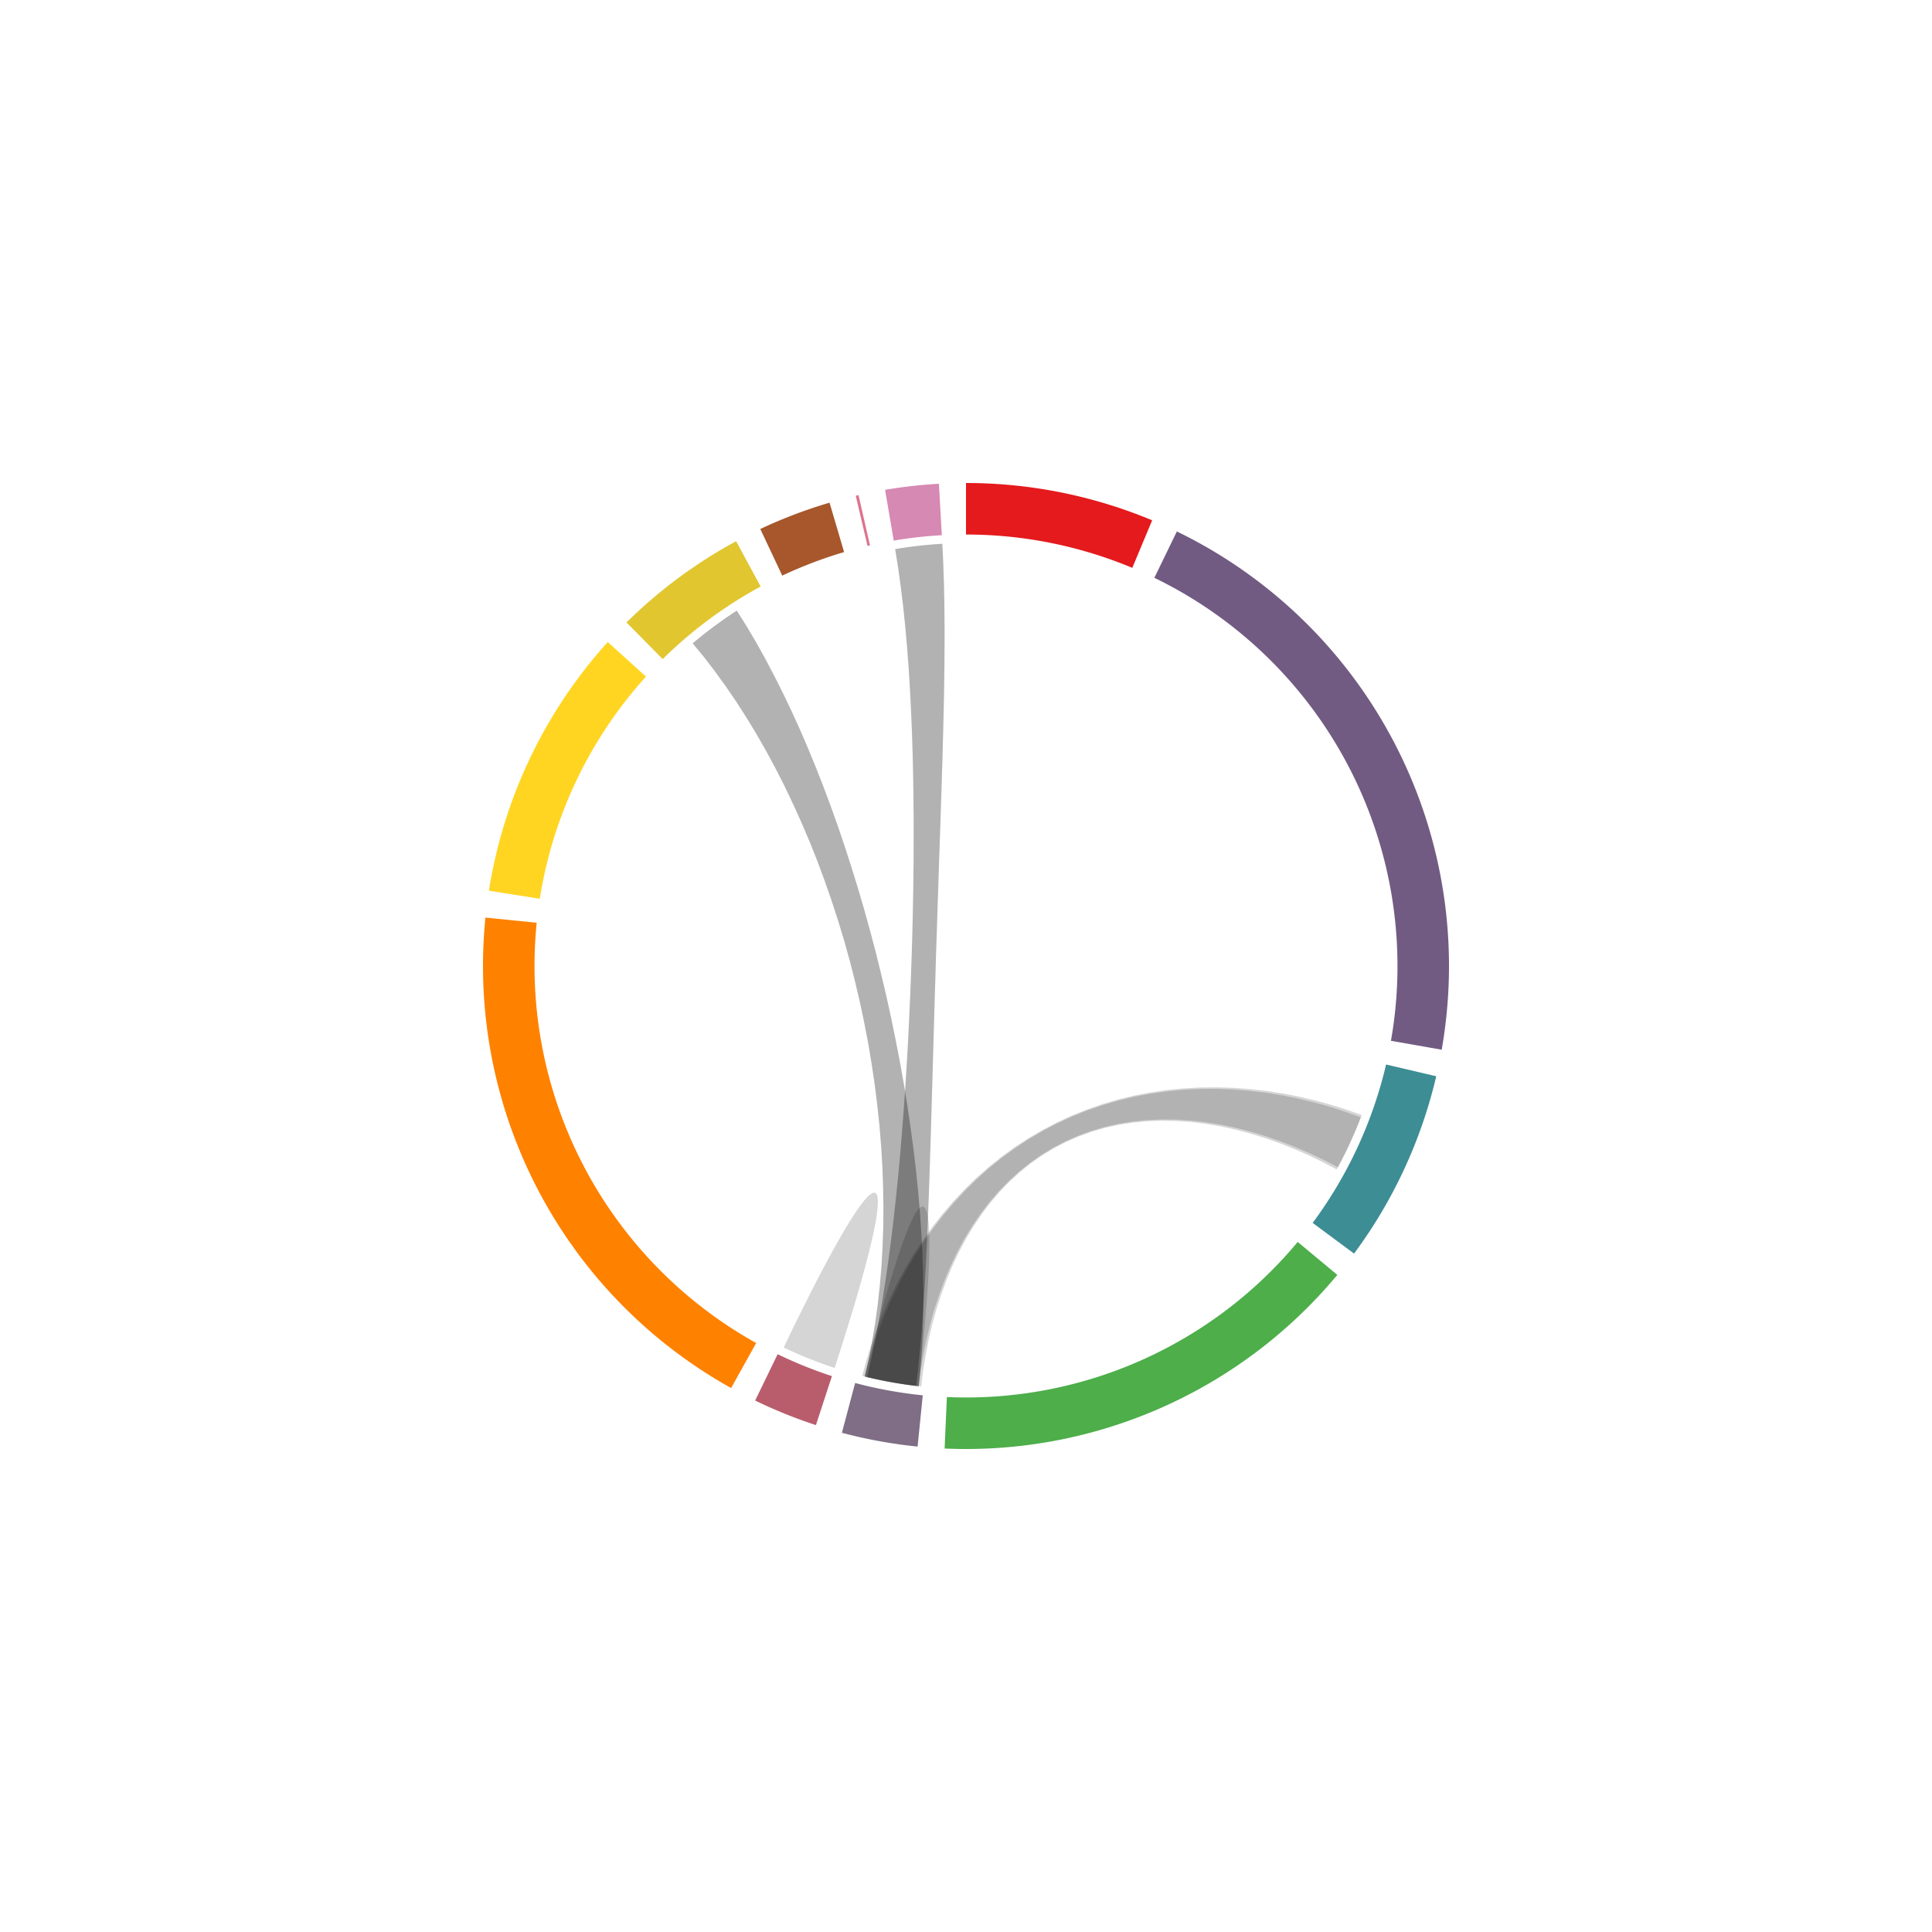 <?xml version="1.0" encoding="utf-8" standalone="no"?>
<!DOCTYPE svg PUBLIC "-//W3C//DTD SVG 1.1//EN" "http://www.w3.org/Graphics/SVG/1.1/DTD/svg11.dtd">
<svg width="3000px" height="3000px" version="1.1" xmlns="http://www.w3.org/2000/svg" xmlns:xlink="http://www.w3.org/1999/xlink">
<g id="ideograms">
<path d="M1500.000,830.000 A670.000,670.000 40.000 0,1 1758.224,881.760 L1789.057,807.941 A750.000,750.000 0.000 0,0 1500.000,750.000 Z" style="stroke-linecap:round;fill:rgb(228,26,28);" />
<path d="M1792.483,897.212 A670.000,670.000 40.000 0,1 2159.859,1616.128 L2238.649,1629.994 A750.000,750.000 0.000 0,0 1827.407,825.237 Z" style="stroke-linecap:round;fill:rgb(114,91,130);" />
<path d="M2152.310,1652.944 A670.000,670.000 40.000 0,1 2038.296,1898.920 L2102.571,1946.552 A750.000,750.000 0.000 0,0 2230.198,1671.206 Z" style="stroke-linecap:round;fill:rgb(61,141,149);" />
<path d="M2015.082,1928.475 A670.000,670.000 40.000 0,1 1470.336,2169.343 L1466.794,2249.265 A750.000,750.000 0.000 0,0 2076.584,1979.636 Z" style="stroke-linecap:round;fill:rgb(77,174,74);" />
<path d="M1432.852,2166.627 A670.000,670.000 40.000 0,1 1327.865,2147.510 L1307.312,2224.825 A750.000,750.000 0.000 0,0 1424.834,2246.224 Z" style="stroke-linecap:round;fill:rgb(127,110,133);" />
<path d="M1291.830,2136.840 A670.000,670.000 40.000 0,1 1207.517,2102.788 L1172.593,2174.763 A750.000,750.000 0.000 0,0 1266.974,2212.881 Z" style="stroke-linecap:round;fill:rgb(185,93,109);" />
<path d="M1174.178,2085.440 A670.000,670.000 40.000 0,1 833.373,1432.852 L753.776,1424.834 A750.000,750.000 0.000 0,0 1135.274,2155.344 Z" style="stroke-linecap:round;fill:rgb(255,129,0);" />
<path d="M838.187,1395.580 A670.000,670.000 40.000 0,1 1003.065,1050.605 L943.729,996.946 A750.000,750.000 0.000 0,0 759.165,1383.112 Z" style="stroke-linecap:round;fill:rgb(255,213,34);" />
<path d="M1029.044,1023.449 A670.000,670.000 40.000 0,1 1181.115,910.753 L1143.039,840.395 A750.000,750.000 0.000 0,0 972.811,966.547 Z" style="stroke-linecap:round;fill:rgb(225,198,47);" />
<path d="M1214.656,893.800 A670.000,670.000 40.000 0,1 1310.722,857.292 L1288.121,780.551 A750.000,750.000 0.000 0,0 1180.585,821.417 Z" style="stroke-linecap:round;fill:rgb(167,87,43);" />
<path d="M1347.056,847.690 A670.000,670.000 40.000 0,1 1350.911,846.798 L1333.109,768.804 A750.000,750.000 0.000 0,0 1328.794,769.802 Z" style="stroke-linecap:round;fill:rgb(221,115,143);" />
<path d="M1387.771,839.466 A670.000,670.000 40.000 0,1 1462.433,831.054 L1457.947,751.180 A750.000,750.000 0.000 0,0 1374.370,760.597 Z" style="stroke-linecap:round;fill:rgb(214,137,178);" />
</g>
<g id="track_0">
<path d="M 2113.081,1735.063 A 656.600,656.600 0.00 0,1 2077.5,1812.5 L 2077.5,1812.5 2056.0,1801.3 2033.9,1790.9 2011.5,1781.2 1988.7,1772.3 1965.6,1764.3 1942.4,1757.3 1919.0,1751.3 1895.6,1746.4 1872.2,1742.6 1849.0,1740.0 1825.9,1738.5 1803.0,1738.3 1780.5,1739.3 1758.3,1741.6 1736.5,1745.2 1715.1,1750.0 1694.3,1756.2 1674.0,1763.6 1654.3,1772.3 1635.3,1782.2 1616.9,1793.4 1599.2,1805.8 1582.3,1819.4 1566.1,1834.2 1550.7,1850.0 1536.1,1866.9 1522.4,1884.9 1509.5,1903.8 1497.5,1923.5 1486.4,1944.1 1476.2,1965.5 1466.8,1987.5 1458.4,2010.1 1450.8,2033.1 1444.2,2056.6 1438.5,2080.4 1433.6,2104.4 1429.6,2128.4 1426.5,2152.5  A 656.600,656.600 0.00 0,1 1342.6,2137.4 L 1342.6,2137.4 1349.0,2113.3 1356.4,2089.2 1364.7,2065.2 1374.0,2041.3 1384.3,2017.8 1395.5,1994.5 1407.6,1971.7 1420.7,1949.5 1434.6,1927.8 1449.5,1906.7 1465.2,1886.4 1481.8,1866.9 1499.2,1848.2 1517.4,1830.3 1536.4,1813.4 1556.1,1797.5 1576.6,1782.6 1597.7,1768.7 1619.4,1756.0 1641.8,1744.3 1664.7,1733.7 1688.2,1724.3 1712.1,1716.1 1736.4,1709.0 1761.1,1703.0 1786.2,1698.3 1811.5,1694.7 1837.0,1692.3 1862.6,1691.0 1888.4,1690.8 1914.2,1691.7 1939.9,1693.8 1965.6,1696.8 1991.0,1700.9 2016.2,1706.0 2041.1,1712.0 2065.6,1718.8 2089.6,1726.6 2113.1,1735.1  Z" style="stroke-width: 0.0;  fill: rgb(0,0,0); opacity: 0.167;" />
<path d="M 1422.632,2152.026 A 656.600,656.600 0.00 0,1 1346.3,2138.4 L 1346.3,2138.4 1353.0,2109.5 1359.1,2079.9 1364.9,2049.8 1370.2,2019.1 1375.1,1987.9 1379.7,1956.2 1383.9,1924.0 1387.8,1891.4 1391.4,1858.5 1394.8,1825.1 1397.9,1791.5 1400.7,1757.5 1403.3,1723.3 1405.7,1688.9 1407.9,1654.3 1409.9,1619.5 1411.6,1584.7 1413.2,1549.7 1414.6,1514.6 1415.8,1479.6 1416.8,1444.5 1417.6,1409.5 1418.2,1374.6 1418.6,1339.8 1418.7,1305.1 1418.7,1270.6 1418.4,1236.3 1417.9,1202.3 1417.1,1168.5 1416.0,1135.0 1414.6,1101.9 1412.9,1069.1 1410.9,1036.7 1408.5,1004.8 1405.7,973.3 1402.5,942.3 1398.8,911.9 1394.7,882.0 1390.0,852.7  A 656.600,656.600 0.00 0,1 1463.2,844.4 L 1463.2,844.4 1464.7,875.0 1465.7,906.0 1466.4,937.5 1466.7,969.4 1466.7,1001.7 1466.5,1034.3 1466.0,1067.3 1465.4,1100.6 1464.6,1134.2 1463.7,1168.1 1462.7,1202.2 1461.6,1236.6 1460.5,1271.1 1459.3,1305.8 1458.1,1340.7 1457.0,1375.6 1455.8,1410.7 1454.7,1445.8 1453.5,1481.0 1452.5,1516.1 1451.4,1551.3 1450.4,1586.4 1449.4,1621.5 1448.4,1656.4 1447.4,1691.3 1446.4,1726.0 1445.4,1760.5 1444.3,1794.9 1443.2,1829.0 1442.0,1862.9 1440.7,1896.5 1439.3,1929.8 1437.7,1962.7 1435.9,1995.3 1433.9,2027.5 1431.6,2059.4 1429.0,2090.7 1426.0,2121.6 1422.6,2152.0  Z" style="stroke-width: 0.0;  fill: rgb(0,0,0); opacity: 0.167;" />
<path d="M 1295.993,2124.103 A 656.600,656.600 0.00 0,1 1216.9,2092.4 L 1216.9,2092.4 1226.7,2072.0 1236.5,2051.8 1246.4,2031.9 1256.1,2012.5 1265.6,1993.8 1275.0,1975.8 1284.1,1958.6 1292.8,1942.5 1301.3,1927.4 1309.3,1913.5 1316.8,1900.9 1323.9,1889.6 1330.5,1879.6 1336.5,1871.2 1341.9,1864.2 1346.8,1858.7 1351.1,1854.9 1354.7,1852.6 1357.7,1851.9 1360.1,1852.9 1361.8,1855.4 1362.8,1859.6 1363.2,1865.3 1363.0,1872.6 1362.1,1881.4 1360.7,1891.7 1358.6,1903.4 1355.9,1916.5 1352.6,1930.9 1348.8,1946.5 1344.5,1963.2 1339.7,1980.9 1334.4,1999.6 1328.8,2019.0 1322.8,2039.2 1316.4,2059.9 1309.8,2081.1 1303.0,2102.5 1296.0,2124.1  A 656.600,656.600 0.00 0,1 1216.9,2092.4 L 1216.9,2092.4 1226.7,2072.0 1236.5,2051.8 1246.4,2031.9 1256.1,2012.5 1265.6,1993.8 1275.0,1975.8 1284.1,1958.6 1292.8,1942.5 1301.3,1927.4 1309.3,1913.5 1316.8,1900.9 1323.9,1889.6 1330.5,1879.6 1336.5,1871.2 1341.9,1864.2 1346.8,1858.7 1351.1,1854.9 1354.7,1852.6 1357.7,1851.9 1360.1,1852.9 1361.8,1855.4 1362.8,1859.6 1363.2,1865.3 1363.0,1872.6 1362.1,1881.4 1360.7,1891.7 1358.6,1903.4 1355.9,1916.5 1352.6,1930.9 1348.8,1946.5 1344.5,1963.2 1339.7,1980.9 1334.4,1999.6 1328.8,2019.0 1322.8,2039.2 1316.4,2059.9 1309.8,2081.1 1303.0,2102.5 1296.0,2124.1  Z" style="stroke-width: 0.0;  fill: rgb(0,0,0); opacity: 0.167;" />
<path d="M 1075.640,998.959 A 656.600,656.600 0.00 0,1 1144.1,948.2 L 1144.1,948.2 1159.3,972.4 1174.1,997.4 1188.5,1023.3 1202.5,1049.9 1216.2,1077.2 1229.6,1105.2 1242.6,1133.9 1255.2,1163.2 1267.4,1193.0 1279.3,1223.3 1290.8,1254.2 1301.9,1285.4 1312.6,1317.1 1322.9,1349.1 1332.9,1381.5 1342.4,1414.1 1351.5,1447.0 1360.2,1480.0 1368.4,1513.3 1376.3,1546.6 1383.6,1580.0 1390.5,1613.5 1397.0,1647.0 1403.0,1680.5 1408.5,1713.9 1413.4,1747.1 1417.9,1780.3 1421.9,1813.2 1425.3,1845.9 1428.1,1878.4 1430.4,1910.5 1432.1,1942.4 1433.2,1973.8 1433.7,2004.8 1433.6,2035.4 1432.8,2065.5 1431.4,2095.1 1429.3,2124.1 1426.5,2152.5  A 656.600,656.600 0.00 0,1 1342.6,2137.4 L 1342.6,2137.4 1348.8,2110.6 1354.2,2083.1 1358.9,2055.0 1362.9,2026.2 1366.1,1996.9 1368.7,1967.2 1370.4,1936.9 1371.5,1906.3 1371.8,1875.3 1371.3,1844.0 1370.2,1812.4 1368.3,1780.6 1365.7,1748.6 1362.3,1716.5 1358.3,1684.3 1353.5,1652.1 1348.1,1619.8 1341.9,1587.6 1335.1,1555.5 1327.6,1523.6 1319.5,1491.8 1310.7,1460.2 1301.2,1428.9 1291.1,1397.9 1280.4,1367.3 1269.2,1337.0 1257.3,1307.2 1244.8,1277.9 1231.8,1249.1 1218.3,1220.8 1204.3,1193.2 1189.7,1166.2 1174.7,1139.9 1159.2,1114.4 1143.3,1089.6 1126.9,1065.6 1110.2,1042.5 1093.1,1020.2 1075.6,999.0  Z" style="stroke-width: 0.0;  fill: rgb(0,0,0); opacity: 0.167;" />
<path d="M 1426.484,2152.471 A 656.600,656.600 0.00 0,1 1342.6,2137.4 L 1342.6,2137.4 1348.1,2115.5 1353.6,2093.7 1359.2,2072.2 1364.8,2051.3 1370.4,2031.0 1375.9,2011.5 1381.3,1992.8 1386.7,1975.3 1391.8,1958.8 1396.9,1943.6 1401.7,1929.7 1406.4,1917.1 1410.8,1906.1 1415.0,1896.6 1418.9,1888.6 1422.6,1882.3 1425.9,1877.7 1429.0,1874.7 1431.9,1873.4 1434.4,1873.9 1436.5,1876.0 1438.4,1879.9 1440.0,1885.4 1441.2,1892.6 1442.2,1901.4 1442.8,1911.8 1443.1,1923.7 1443.1,1937.1 1442.8,1951.8 1442.3,1967.8 1441.4,1985.1 1440.3,2003.4 1438.9,2022.7 1437.3,2043.0 1435.5,2063.9 1433.5,2085.5 1431.3,2107.6 1429.0,2129.9 1426.5,2152.5  A 656.600,656.600 0.00 0,1 1342.6,2137.4 L 1342.6,2137.4 1348.1,2115.5 1353.6,2093.7 1359.2,2072.2 1364.8,2051.3 1370.4,2031.0 1375.9,2011.5 1381.3,1992.8 1386.7,1975.3 1391.8,1958.8 1396.9,1943.6 1401.7,1929.7 1406.4,1917.1 1410.8,1906.1 1415.0,1896.6 1418.9,1888.6 1422.6,1882.3 1425.9,1877.7 1429.0,1874.7 1431.9,1873.4 1434.4,1873.9 1436.5,1876.0 1438.4,1879.9 1440.0,1885.4 1441.2,1892.6 1442.2,1901.4 1442.8,1911.8 1443.1,1923.7 1443.1,1937.1 1442.8,1951.8 1442.3,1967.8 1441.4,1985.1 1440.3,2003.4 1438.9,2022.7 1437.3,2043.0 1435.5,2063.9 1433.5,2085.5 1431.3,2107.6 1429.0,2129.9 1426.5,2152.5  Z" style="stroke-width: 0.0;  fill: rgb(0,0,0); opacity: 0.167;" />
<path d="M 1426.484,2152.471 A 656.600,656.600 0.00 0,1 1342.6,2137.4 L 1342.6,2137.4 1348.8,2110.6 1354.2,2083.1 1358.9,2055.0 1362.9,2026.2 1366.1,1996.9 1368.7,1967.2 1370.4,1936.9 1371.5,1906.3 1371.8,1875.3 1371.3,1844.0 1370.2,1812.4 1368.3,1780.6 1365.7,1748.6 1362.3,1716.5 1358.3,1684.3 1353.5,1652.1 1348.1,1619.8 1341.9,1587.6 1335.1,1555.5 1327.6,1523.6 1319.5,1491.8 1310.7,1460.2 1301.2,1428.9 1291.1,1397.9 1280.4,1367.3 1269.2,1337.0 1257.3,1307.2 1244.8,1277.9 1231.8,1249.1 1218.3,1220.8 1204.3,1193.2 1189.7,1166.2 1174.7,1139.9 1159.2,1114.4 1143.3,1089.6 1126.9,1065.6 1110.2,1042.5 1093.1,1020.2 1075.6,999.0  A 656.600,656.600 0.00 0,1 1144.1,948.2 L 1144.1,948.2 1159.3,972.4 1174.1,997.4 1188.5,1023.3 1202.5,1049.9 1216.2,1077.2 1229.6,1105.2 1242.6,1133.9 1255.2,1163.2 1267.4,1193.0 1279.3,1223.3 1290.8,1254.2 1301.9,1285.4 1312.6,1317.1 1322.9,1349.1 1332.9,1381.5 1342.4,1414.1 1351.5,1447.0 1360.2,1480.0 1368.4,1513.3 1376.3,1546.6 1383.6,1580.0 1390.5,1613.5 1397.0,1647.0 1403.0,1680.5 1408.5,1713.9 1413.4,1747.1 1417.9,1780.3 1421.9,1813.2 1425.3,1845.9 1428.1,1878.4 1430.4,1910.5 1432.1,1942.4 1433.2,1973.8 1433.7,2004.8 1433.6,2035.4 1432.8,2065.5 1431.4,2095.1 1429.3,2124.1 1426.5,2152.5  Z" style="stroke-width: 0.0;  fill: rgb(0,0,0); opacity: 0.167;" />
<path d="M 1430.338,2152.894 A 656.600,656.600 0.00 0,1 1338.8,2136.5 L 1338.8,2136.5 1345.4,2112.4 1352.9,2088.3 1361.4,2064.3 1370.9,2040.4 1381.3,2016.9 1392.7,1993.6 1405.0,1970.8 1418.2,1948.6 1432.3,1926.9 1447.3,1905.8 1463.2,1885.5 1480.0,1865.9 1497.5,1847.2 1515.9,1829.3 1535.0,1812.4 1554.9,1796.4 1575.5,1781.4 1596.8,1767.5 1618.7,1754.7 1641.2,1742.9 1664.2,1732.3 1687.8,1722.8 1711.9,1714.4 1736.3,1707.2 1761.1,1701.2 1786.3,1696.4 1811.7,1692.6 1837.3,1690.1 1863.1,1688.7 1889.0,1688.4 1914.9,1689.2 1940.7,1691.1 1966.4,1694.0 1992.0,1697.9 2017.3,1702.9 2042.3,1708.7 2066.8,1715.5 2090.9,1723.1 2114.5,1731.4  A 656.600,656.600 0.00 0,1 2075.6,1815.9 L 2075.6,1815.9 2054.2,1804.6 2032.3,1794.0 2009.9,1784.2 1987.2,1775.2 1964.3,1767.1 1941.1,1760.0 1917.9,1753.9 1894.6,1748.8 1871.3,1744.9 1848.2,1742.1 1825.3,1740.6 1802.5,1740.2 1780.1,1741.1 1758.0,1743.3 1736.4,1746.7 1715.2,1751.5 1694.5,1757.5 1674.4,1764.9 1654.8,1773.5 1635.9,1783.3 1617.7,1794.4 1600.2,1806.8 1583.4,1820.3 1567.4,1835.0 1552.2,1850.8 1537.8,1867.7 1524.3,1885.5 1511.6,1904.4 1499.7,1924.1 1488.8,1944.7 1478.7,1966.0 1469.6,1988.0 1461.3,2010.6 1453.9,2033.6 1447.4,2057.1 1441.9,2080.9 1437.2,2104.8 1433.3,2128.9 1430.3,2152.9  Z" style="stroke-width: 0.0;  fill: rgb(0,0,0); opacity: 0.167;" />
<path d="M 1390.015,852.677 A 656.600,656.600 0.00 0,1 1463.2,844.4 L 1463.2,844.4 1464.7,875.0 1465.7,906.0 1466.4,937.5 1466.7,969.4 1466.7,1001.7 1466.5,1034.3 1466.0,1067.3 1465.4,1100.6 1464.6,1134.2 1463.7,1168.1 1462.7,1202.2 1461.6,1236.6 1460.5,1271.1 1459.3,1305.8 1458.1,1340.7 1457.0,1375.6 1455.8,1410.7 1454.7,1445.8 1453.5,1481.0 1452.5,1516.1 1451.4,1551.3 1450.4,1586.4 1449.4,1621.5 1448.4,1656.4 1447.4,1691.3 1446.4,1726.0 1445.4,1760.5 1444.3,1794.9 1443.2,1829.0 1442.0,1862.9 1440.7,1896.5 1439.3,1929.8 1437.7,1962.7 1435.9,1995.3 1433.9,2027.5 1431.6,2059.4 1429.0,2090.7 1426.0,2121.6 1422.6,2152.0  A 656.600,656.600 0.00 0,1 1346.3,2138.4 L 1346.3,2138.4 1353.0,2109.5 1359.1,2079.9 1364.9,2049.8 1370.2,2019.1 1375.1,1987.9 1379.7,1956.2 1383.9,1924.0 1387.8,1891.4 1391.4,1858.5 1394.8,1825.1 1397.9,1791.5 1400.7,1757.5 1403.3,1723.3 1405.7,1688.9 1407.9,1654.3 1409.9,1619.5 1411.6,1584.7 1413.2,1549.7 1414.6,1514.6 1415.8,1479.6 1416.8,1444.5 1417.6,1409.5 1418.2,1374.6 1418.6,1339.8 1418.7,1305.1 1418.7,1270.6 1418.4,1236.3 1417.9,1202.3 1417.1,1168.5 1416.0,1135.0 1414.6,1101.9 1412.9,1069.1 1410.9,1036.7 1408.5,1004.8 1405.7,973.3 1402.5,942.3 1398.8,911.9 1394.7,882.0 1390.0,852.7  Z" style="stroke-width: 0.0;  fill: rgb(0,0,0); opacity: 0.167;" />
</g>
</svg>
